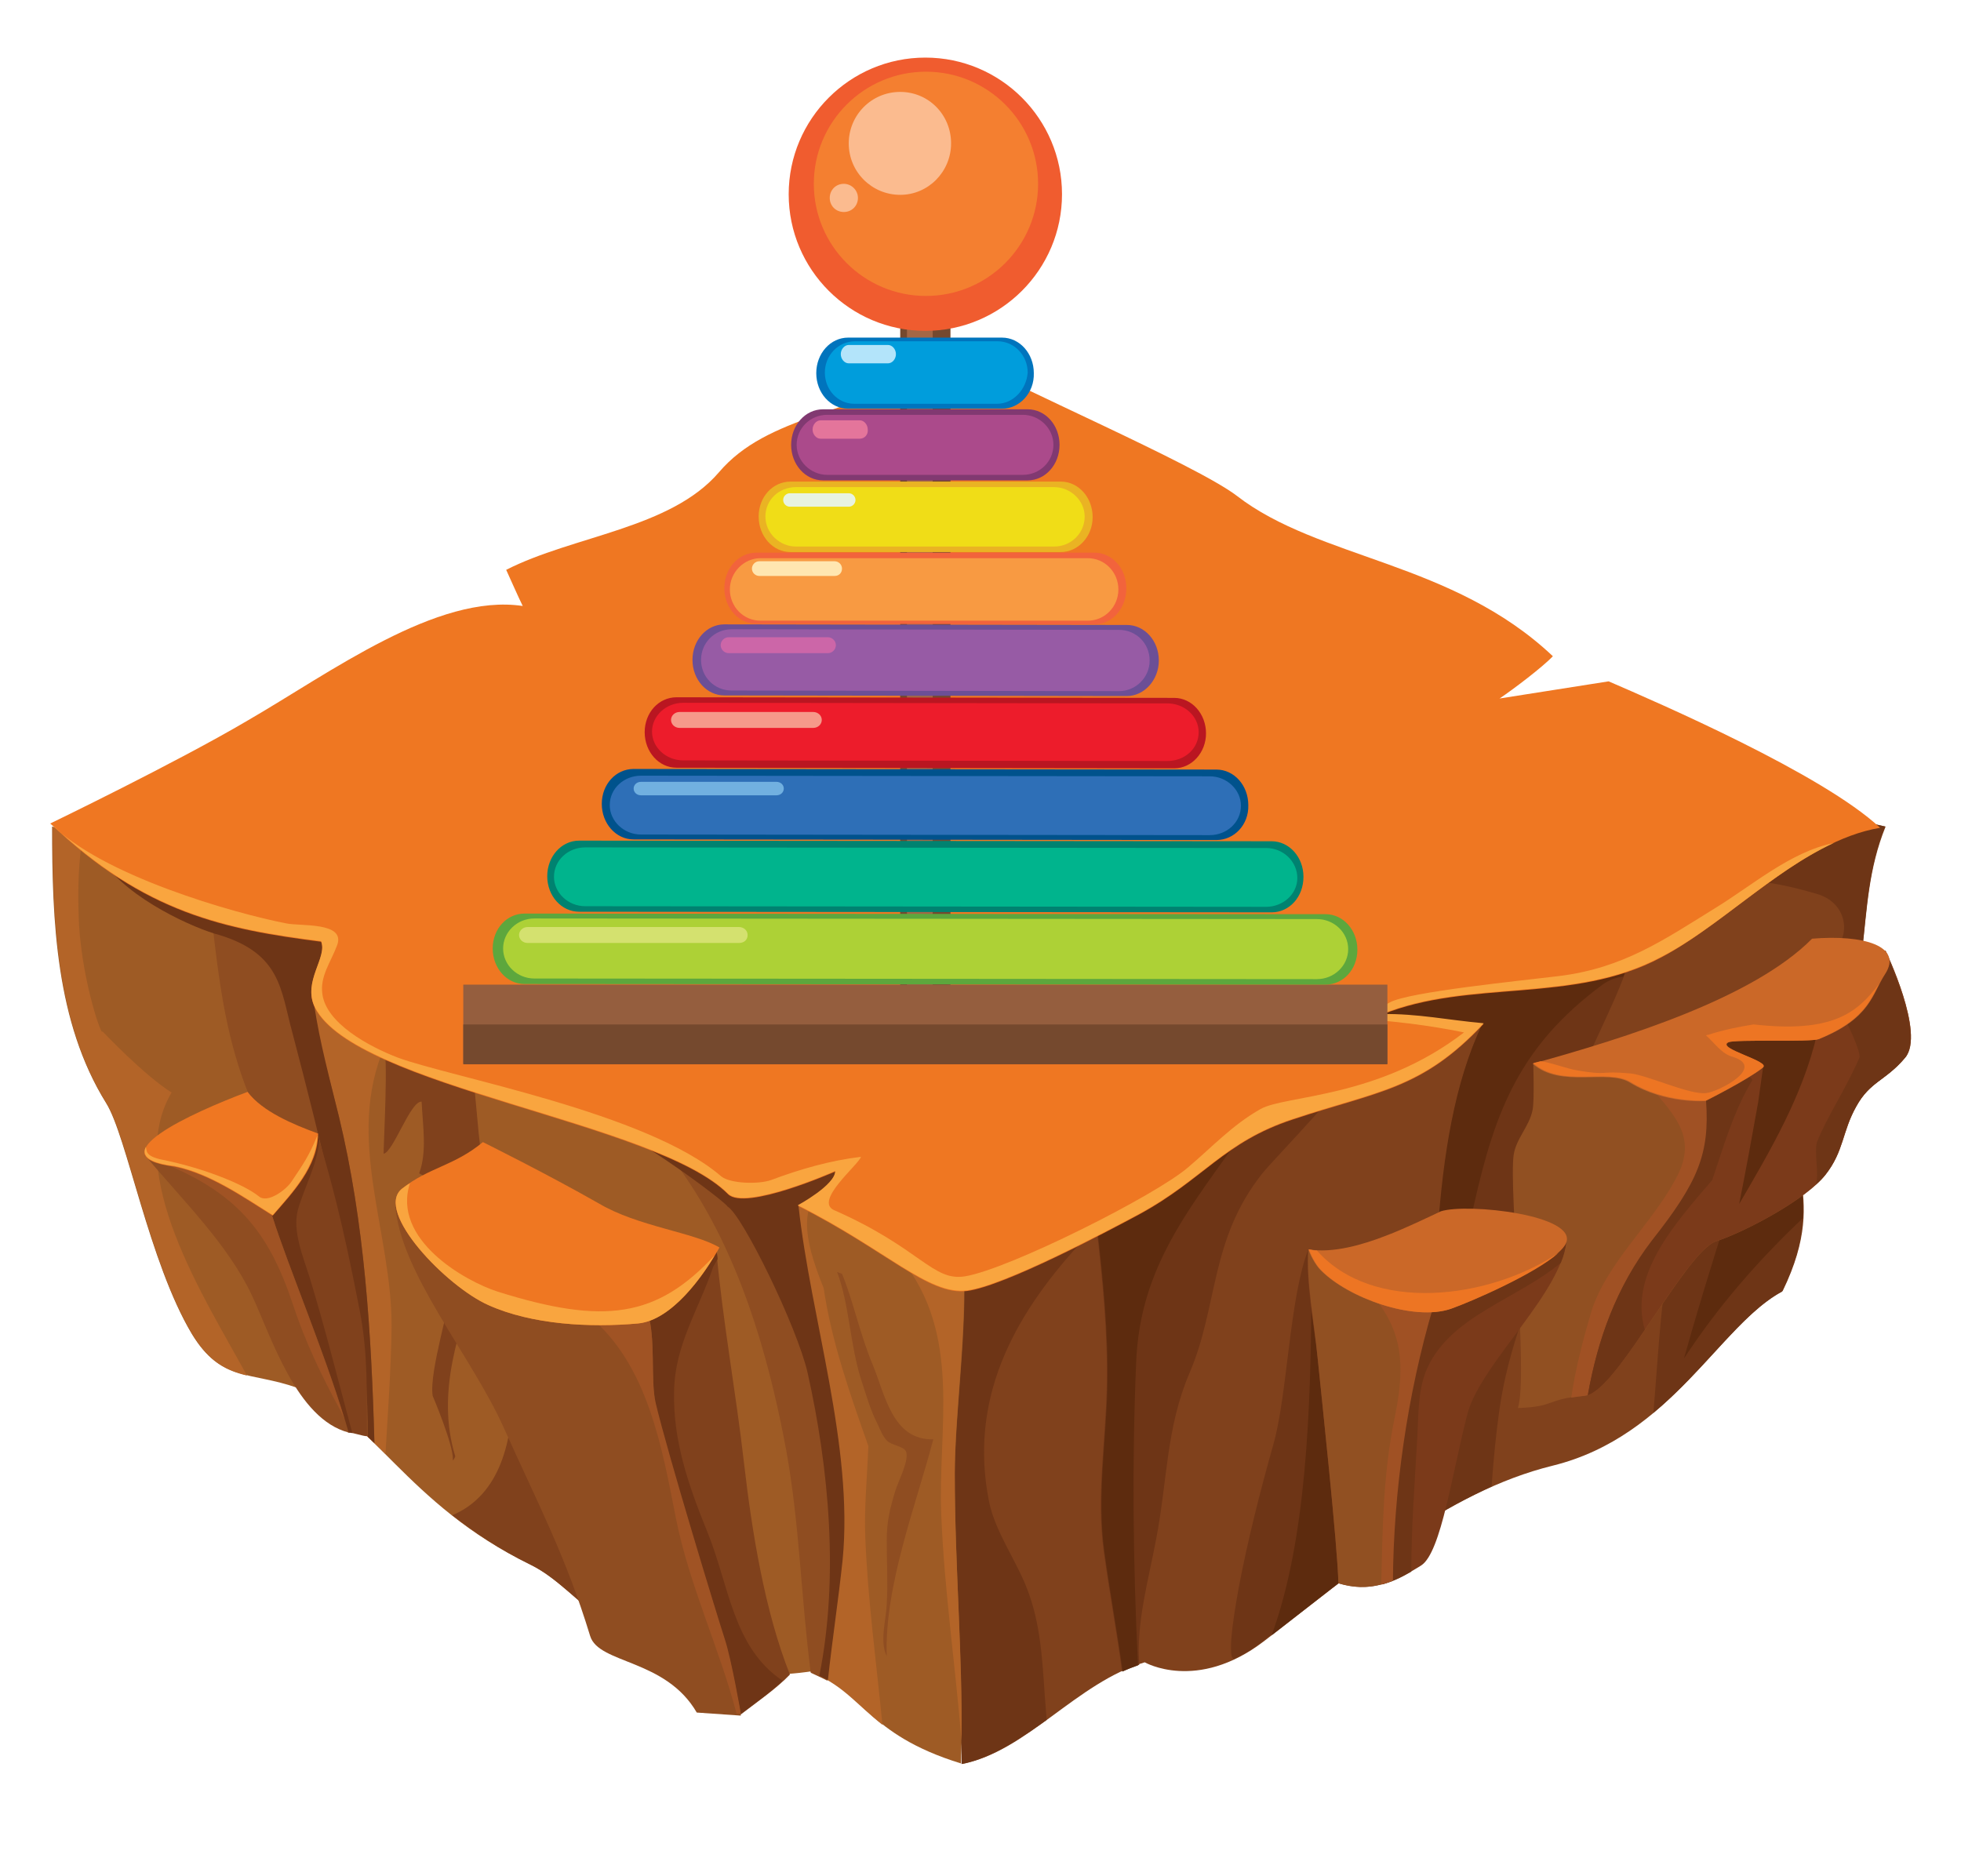 <?xml version="1.0" encoding="utf-8"?>
<!-- Generator: Adobe Illustrator 24.2.0, SVG Export Plug-In . SVG Version: 6.00 Build 0)  -->
<svg version="1.1" id="Layer_1" xmlns="http://www.w3.org/2000/svg" xmlns:xlink="http://www.w3.org/1999/xlink" x="0px" y="0px"
	 viewBox="0 0 320 306.2" style="enable-background:new 0 0 320 306.2;" xml:space="preserve">
<style type="text/css">
	.st0{fill:#80411C;}
	.st1{fill:#6E3516;}
	.st2{fill:#5D2B0E;}
	.st3{fill:#9E5B25;}
	.st4{fill:#B36428;}
	.st5{fill:#8F4D21;}
	.st6{fill:#915022;}
	.st7{fill:#A05124;}
	.st8{fill:#7B3A1A;}
	.st9{fill:#6F3516;}
	.st10{fill:#A05324;}
	.st11{fill:#EF7722;}
	.st12{fill:#F9A53F;}
	.st13{fill:#CB6828;}
	.st14{fill:#ED7523;}
	.st15{fill:#75492E;}
	.st16{fill:#A36745;}
	.st17{fill:#955E3E;}
	.st18{fill:#5DA73D;}
	.st19{fill:#ADD136;}
	.st20{fill:#D4E16F;}
	.st21{fill:#008270;}
	.st22{fill:#00B48D;}
	.st23{fill:#00528C;}
	.st24{fill:#2E6FB7;}
	.st25{fill:#71B0E0;}
	.st26{fill:#BA1621;}
	.st27{fill:#ED1C2B;}
	.st28{fill:#F6998A;}
	.st29{fill:#6C4F96;}
	.st30{fill:#975BA5;}
	.st31{fill:#CC66A8;}
	.st32{fill:#F2633C;}
	.st33{fill:#F89A42;}
	.st34{fill:#FFE6B0;}
	.st35{fill:#EAB323;}
	.st36{fill:#F0DD17;}
	.st37{fill:#E8F3E0;}
	.st38{fill:#0074BD;}
	.st39{fill:#009DDC;}
	.st40{fill:#B3E4FA;}
	.st41{fill:#F05C2F;}
	.st42{fill:#F47F30;}
	.st43{fill:#FBBB8F;}
	.st44{fill:#813971;}
	.st45{fill:#AB4A8B;}
	.st46{fill:#E4759B;}
</style>
<g>
	<path class="st0" d="M307.7,134.9l-4.5-1c-9.9-2.5-21.3-2.5-31.7-3c-23.1-1.1-45.3,2.3-66,11.2c-21.7,9.3-46.2,26.3-54.1,47.6
		c-5.5,14.9-9.7,32.2-7,48c2.8,16.7,12.8,33.3,12.6,50.2c10.6-2.1,18.7-13.3,29.8-16.6c0,0,8.5,4.9,19.4-3.4
		c14.8-11.3,29.7-24.4,47.2-28.7c19.4-4.8,27.2-23,37.5-28.5c8.4-17.3-2.3-20.9,5.8-33.8C306.8,160.8,302.1,148.7,307.7,134.9z"/>
	<path class="st1" d="M213.5,203.9c-3.1,7.9-3.4,23.7-5.7,31.8c-2.2,7.8-4.2,15.7-5.7,23.6c-0.5,2.9-1,5.7-1.2,8.6
		c-0.1,1.8,0.1,2.4,0.1,2.5c0.1,0.1,0.2,0.3,0.3,0.4c1.5-0.7,3.1-1.6,4.7-2.9c5.1-3.9,10.3-8.1,15.6-12c0.4-6.4,1.6-12.8,2.8-19.2
		c1.3-7.5,3.1-16.4-0.3-23.6C222.6,209.9,213.5,203.9,213.5,203.9z"/>
	<path class="st2" d="M218.4,258.4c0.8-5.4,1.9-10.8,2.8-16.2c1.4-8.6-5.2-23.8-7.2-31.2c-0.1,18.8-0.8,40.4-6.5,55.9
		C211.1,264.1,214.8,261.2,218.4,258.4z"/>
	<path class="st1" d="M273.5,199.9c-2.5,10.1-2.8,20.4-3.7,30.7c8.6-7.2,14.3-16.2,21-19.8c8.4-17.3-2.3-20.9,5.8-33.8
		c10.2-16.2,5.5-28.3,11-42.1l-4.5-1c-0.3-0.1-0.6-0.1-0.9-0.2c-6.1,3.1-12.1,6.4-17.9,10c4.2,0.1,8.1,1,12.2,2.2
		c4.5,1.3,5.5,5.9,3.3,8.7C295.3,171.7,277.8,182.7,273.5,199.9z"/>
	<path class="st2" d="M301.6,166.3c-5.2,8-11,15.5-17,23.1c-3.3,10.8-6.8,21.5-9.8,32.3c5.5-8.4,12-15.9,19.4-22.9
		c0.4-8.1-3.4-12.6,2.4-21.8C299,173.3,300.6,169.7,301.6,166.3z"/>
	<path class="st1" d="M155.6,205.4c-0.4,0.1-0.8,0.1-1.2,0c-0.9,19.8-1.2,39.7-1.9,59.5c2.5,7.6,4.5,15.3,4.4,23c5-1,9.4-4,13.9-7.2
		c-0.1-1.3-0.2-2.5-0.3-3.8c-0.4-5.9-0.7-12-2.9-17.6c-1.8-4.7-5.2-9.3-6.2-14.2c-3.3-16.5,3.7-30,14.8-42.1
		C169.5,204.1,162.6,204.6,155.6,205.4z"/>
	<path class="st1" d="M231.3,249.2c3.9-2.5,8-4.7,12.1-6.6c0.3-4.2,0.7-8.5,1.3-12.7c1.5-10.2,5.1-18.5,8.9-28.2
		c3.4-8.6,1.1-17.8,4.4-26.3c2.6-6.7,6.1-12.7,8.1-19.3c-4.5,2.3-10.1,3.7-14.7,3.7c-5.6-0.1-11.4-0.8-16.9,0.9c0.3-0.1-16,3.4-12,5
		c1.1,0.1,5.5,1.2,6.4,1.5c0.5,0.2,13.1-0.3,13.1-0.3c-9.2,19.3-7.2,47.7-9,68.2C232.6,240,232,244.6,231.3,249.2z"/>
	<path class="st2" d="M231.3,249.2c1-0.6,2-1.3,3-1.8c0.5-8.2,1.8-16.4,2.8-24.6c1.1-8.8,1.5-17.7,3.5-26.5
		c3.4-15,7.4-25.6,20.9-35.6c1.1-0.8,2.3-1.2,3.4-1.3c0.4-1,0.7-2.1,1.1-3.1c-4.5,2.3-10.1,3.7-14.7,3.7c-5.6-0.1-11.4-0.8-16.9,0.9
		c0.3-0.1-16,3.4-12,5c1.1,0.1,5.5,1.2,6.4,1.5c0.5,0.2,13.1-0.3,13.1-0.3c-9.2,19.3-7.2,47.7-9,68.2
		C232.6,240,232,244.6,231.3,249.2z"/>
	<path class="st1" d="M194.1,224.1c4.7-10.9,3.3-21.8,11.9-32.6c2-2.5,15.3-16,15.8-18.9c-9.6,3.1-37.5,19.5-42.9,27.4
		c1,8.8,1.9,17.6,1.7,26.5c-0.2,8.9-1.7,17.7-0.5,26.6c0.9,6.6,2.1,13.1,3,19.7c0.9-0.4,1.9-0.8,2.8-1.1c-0.5-7,1.5-13.7,2.8-20.7
		C190.5,241.6,190.3,233,194.1,224.1z"/>
	<path class="st2" d="M203.4,184.1c0.1-0.4,0.1-0.9,0.2-1.3c-9.6,3.1-19.3,9.3-24.6,17.2c1,8.8,1.9,17.6,1.7,26.5
		c-0.2,8.9-1.7,17.7-0.5,26.6c0.9,6.6,2.1,13.1,3,19.7c0.8-0.4,1.7-0.7,2.5-1c-0.8-16.5-1-32.9-0.3-49.4
		C186,206.5,194.4,196.9,203.4,184.1z"/>
	<path class="st3" d="M154.4,190.9c-8-19.3-40.8-36.5-60.9-44.8c-20.1-8.3-47.4-8.3-69.2-9.2c-5.9-0.2-10.6-0.5-15.8-2
		c0,15.4,0.6,31.9,8.8,45.1c3.4,5.4,7,26,14,37.7c4.8,7.9,9.6,6.1,17.2,8.8c11.9,4.2,17.8,19.1,38,28.8c7.2,3.5,11.7,12.4,26.7,16.7
		c8.6,2.5,19,0.8,19,0.8c8.7,3.1,9,10.2,24.6,15c0.5-15.3-1-31.1-1-47.4C155.9,225.8,160.1,204.6,154.4,190.9z"/>
	<path class="st0" d="M73.8,247.3c3.6,2.8,7.7,5.6,12.8,8.1c4.3,2.1,7.7,6.1,13,10c-3.8-8.3-7.4-16.6-9.8-25.3
		c-3.1-11.3-4.3-23.2-7.8-34.4c0,0.1,0,0.2-0.1,0.3c1.8,5.7,2.6,12.7,1.8,19.6C83.8,235.2,81.6,244,73.8,247.3z"/>
	<path class="st4" d="M155.5,207.6c-2.6-1.8-6.8-4.6-10.3-5.4c0,0.2,0.1,0.5,0.1,0.9c0.1,0.4,0.3,0.8,0.4,1.1
		c0.5,0.3,0.9,0.7,1.3,1.2c10.1,12.5,6,27.6,6.6,41.9c0.5,12.3,2.3,24.5,3.3,36.8c0.2-14.1-1.1-28.6-1.1-43.6c0-9.3,1.7-21.1,1.5-32
		C156.7,208.3,156.1,208,155.5,207.6z"/>
	<path class="st4" d="M144,281.5c-1-10.2-2.4-20.4-2.8-30.6c-0.2-4.7,0.3-9.8,0.5-14.9c-3-8.5-6-17-7.3-25.8
		c-2.5-6.2-4.7-13.2,0.3-16.7c1.3-0.9,2.7-1.6,4.1-2c-0.9-0.5-1.9-0.9-2.9-1.2c-3.7,1.9-7.8,3.1-12.1,3.8
		c7.3,17.8,10.5,36.5,10.2,55.3c0.1,0.2,0.2,0.4,0.2,0.5c1.1,3.2,0.3,7-0.5,10.3c0.1,0.3,0.1,0.6,0.1,0.9c0,4.2-0.2,8.2-0.8,12.1
		C137.7,275.2,139.9,278.3,144,281.5z"/>
	<path class="st4" d="M10.6,135.5c-0.7-0.2-1.3-0.3-2-0.5c0,15.4,0.6,31.9,8.8,45.1c3.4,5.4,7,26,14,37.7c2.8,4.6,5.6,5.9,8.9,6.7
		c-7.1-13-20.1-33-12.3-46.2c-4.5-2.8-11.3-10-11.3-10c0,1.2-3.2-7.7-3.8-17.3c-0.2-4.4-0.2-8.8,0.4-13.2
		C12.4,137.1,11.4,136.3,10.6,135.5z"/>
	<path class="st4" d="M62.9,237.3c0.4-6.9,0.9-13.7,1-20.6c0.1-15.7-7.7-30.8-1.1-46c-1.5-1.2-2.7-2.5-3.8-3.9
		c-3.9-2-7.3-4.5-11.3-6.1c-0.1,2.2-0.3,4.3-0.6,6.5c0,0.2,0.1,0.5,0.1,0.7c3.6,8.7,5.3,17.7,7,27c0.2,0.4,0.4,0.9,0.5,1.4
		c0.5,2.2,0.9,4.4,1.4,6.6c0.5,0.8,0.9,1.7,1,2.7c0.6,9.1,1.7,18.1,1,27.1C59.6,234.1,61.2,235.6,62.9,237.3z"/>
	<path class="st5" d="M54.9,149.9c-5.6-0.8-19.4-2.4-20.6-2.3c1,8.8,1.9,17.8,4.6,26.3c2.8,9.1,8.1,17.1,11.5,26
		c4,10.7,6.1,21.7,7.8,32.8c1,0.9,1.9,1.8,2.9,2.8c-0.5-17.9-1.6-35.9-5.8-53.3c-2.5-10-3.6-13.3-4.5-19.7
		C51.6,161.2,55.8,150.1,54.9,149.9z"/>
	<path class="st1" d="M54.9,149.9c-5.6-0.8-36.9-9.5-38.1-9.4c4.2,6.3,15.1,11.1,19,12.1c10.1,3.1,10,9,11.9,15.9
		c2.4,9.1,4.7,18.3,6.8,27.5c2.8,12,5.7,25.5,5.5,38.5c0.4,0.3,0.7,0.7,1.1,1c-0.5-17.9-1.6-35.9-5.8-53.3c-2.5-10-3.4-13.6-4.3-20
		C51.8,160.9,55.8,150.1,54.9,149.9z"/>
	<path class="st5" d="M148.6,186.2c-10.3,0.2-42.2-4-39.8,1.7c7.2,9.2,14.7,22.9,19.5,48.8c2.2,12.2,2.4,24,4,36.3
		c0.6,0.3,2.2,1,2.7,1.3c0.7-6.5,1.7-13,2.4-19.6c1.8-18.6-5.2-39.4-7.2-57.8C130.2,196.8,145.3,190,148.6,186.2z"/>
	<path class="st1" d="M148.6,186.2c-10.3,0.2-59.2-16.6-68.9-13.6c0,0,11.8,7.4,11.8,7.4c10.5,3.5,27.3,16.5,27.2,16.9
		c2.4,1.3,11.4,19.7,13.1,27.2c3.5,15.7,5.1,33.4,1.9,49.4c0.5,0.2,1,0.5,1.4,0.7c0.7-6.5,1.7-13,2.4-19.6
		c1.8-18.6-5.2-39.4-7.2-57.8C130.2,196.8,145.3,190,148.6,186.2z"/>
	<path class="st6" d="M258.6,227.8c5.1-0.4,16.4-23.5,21.4-25.2c4.9-1.6,14.8-6.9,17.9-10.9c3-3.8,2.7-7,5-11.1c2.3-4.2,4.8-4.2,8-8
		c3.3-3.9-3.2-17.4-3.2-17.4l-24.9,7.9c-2.6,1-5.4,1.8-8.1,2.8c-1.5,0.5-2.9,1-4.4,1.5c-5.8,2.2-11.7,4.2-17.7,5.8
		c-0.2,0.1-0.4,0.1-0.6,0.1c-0.5,0.2-0.9,0.2-1.3,0.1l-0.5,0.2c0,0,0.2,5.9-0.1,7.5c-0.5,2.7-2.7,4.7-3.1,7.4
		c-0.8,5.9,2.4,35.8,0.7,41.3C253.9,229.6,252.3,228.3,258.6,227.8z"/>
	<path class="st7" d="M259.7,214c-1.4,4.7-2.6,9.3-3.3,14.1c0.6-0.1,1.4-0.2,2.2-0.3c0.6-0.1,1.2-0.4,1.9-0.9
		c2.4-8.8,7.1-16.7,11.9-25c3.6-6.1,6.4-12.3,8.9-18.8c1.1-2.9,3.1-4.6-2.7-5c-3-0.2-6-0.4-9.1-0.5c4,4.7,7.6,8.3,3.9,14.9
		C269.5,199.8,262.2,206.1,259.7,214z"/>
	<path class="st8" d="M259.1,227.7c5.3-1.8,16.1-23.5,20.9-25.1c4.9-1.6,14.8-6.9,17.9-10.9c3-3.8,2.7-7,5-11.1c2.3-4.2,4.8-4.2,8-8
		c3.3-3.9-3.2-17.4-3.2-17.4c0-0.7-16.3,5.1-28.9,14.2c-2.7,2.6-0.3,9.5-0.3,10.3c0.6,8.6-1.3,13.2-8.8,22.7
		C263.7,210.1,260.7,218.7,259.1,227.7z"/>
	<path class="st1" d="M259.1,227.7c2.4-0.8,5.8-5.5,9.3-10.7c-2.6-8.9,4.8-17.2,11-24.4c1.9-5.6,3.5-11.3,6.6-16.4
		c-0.1,0-0.2-0.1-0.2-0.2c-0.6-0.4-1.2-0.8-1.9-1.2c-1.9-0.5-4.2,0.3-6.3,0.7c0.3,2.1,0.8,3.8,0.8,4.2c0.6,8.6-1.3,13.2-8.8,22.7
		C263.7,210.1,260.7,218.7,259.1,227.7z"/>
	<path class="st8" d="M213.5,203.9c-0.5,5,0.9,12.1,1.5,17.6c0.6,5.9,3.3,31.1,3.4,36.9c5,1.5,8.7,0.1,13.5-2.9
		c3.3-2.1,5.1-15.4,7.6-24.9c2.3-8.3,15.8-20,16.1-28.5l-0.5,0.4c-6.3-4.7-13.5,0.5-19,2.3C228.7,207.3,220.6,205.1,213.5,203.9z"/>
	<path class="st1" d="M232.2,212.3c-5.1,15.1-6.2,30.6-6.7,46.3c1.6-0.4,3.1-1.1,4.8-2.1c0-6.9,0.5-13.7,0.9-20.6
		c0.3-3.9,0-8.9,1.7-12.6c3.9-8.6,14.6-11.2,21.8-17.2c0.5-1.2,0.8-2.4,0.9-3.5c-6.4,4.9-14.9,8.4-23.3,9.2
		C232.3,211.9,232.3,212.1,232.2,212.3z"/>
	<path class="st6" d="M215,221.5c0.6,5.9,3.3,31.1,3.4,36.9c3.3,1,6,0.7,8.8-0.4c0.1-17.9,3.3-38,9.9-54.9c-7.1,1.8-17,1.9-23.6,0.8
		C213.1,208.9,214.5,216.1,215,221.5z"/>
	<path class="st7" d="M225.4,258.6c0.6-0.2,1.3-0.4,1.9-0.6c0.1-14.4,2.3-30.3,6.6-44.8c-3.2,0.3-6.6,0-9.3-1
		c4.8,6.1,4.4,12.1,3,19.1C225.7,240.4,225.6,249.5,225.4,258.6z"/>
	<path class="st0" d="M40,193.6c0.7,6.2,5.1,14.6,8,20.5c2.8,5.6,5.7,11.3,8.9,19.7c0.7,0,2.3,0.6,3,0.6c-0.1-7.3,0.2-13.2-1.2-20.5
		c-3-15.5-4.7-21.2-6.9-28.9C48.1,187.1,44.1,192.2,40,193.6z"/>
	<path class="st9" d="M52.1,186c-0.1-0.3-0.2-0.7-0.3-1.1c-3.7,2.1-7.7,7.2-11.9,8.7c0.7,6.2,5.1,14.6,8,20.5
		c2.8,5.6,5.7,11.3,8.9,19.7c0.2,0,0.4,0,0.7,0.1c-2.3-8.5-4.4-17-7-25.5c-1-3.2-2.8-7.4-1.9-10.9C49.7,193.6,51.8,190.1,52.1,186z"
		/>
	<path class="st5" d="M23.7,188.6c6.2,7.4,13.5,14.5,17.4,22.8c3.2,6.8,7.3,20.2,15.8,22.4c-3.3-11.6-9.8-26.9-12.5-35.4
		C43,193.8,33.5,179.9,23.7,188.6z"/>
	<path class="st5" d="M23.7,188.6C23.7,188.6,23.7,188.6,23.7,188.6l-0.2,0.1C23.6,188.7,23.7,188.7,23.7,188.6z"/>
	<path class="st10" d="M23.7,188.6c0.1,0.2,0.3,0.3,0.4,0.5c0.4,0,0.8,0,1.2,0.2c13.3,5.1,18.5,11.6,22.5,23.6
		c2,6.1,4.7,11.7,7.8,17.4c0.2,0.4,0.4,0.8,0.6,1.3c-3.4-11.3-9.3-25.2-11.8-33.2C43,193.8,33.5,179.9,23.7,188.6z"/>
	<path class="st5" d="M144.7,270.3c-0.4-11.5,4.8-24.7,7.6-35.4c-6.7,0.2-7.9-7.4-9.9-12.2c-2-4.7-3.3-10.8-5-14.8l-0.8-0.3
		c2,5.3,2.1,11.8,3.9,17.5c0.8,2.4,1.5,5,2.7,7.3c0.4,0.9,0.8,1.9,1.5,2.7c0.8,0.8,2.6,0.9,3.1,1.7c0.7,1.3-1.2,4.9-1.7,6.5
		c-0.9,3-1.4,5-1.4,8.1c0,3.5,0.2,7,0,10.4C144.6,264.4,143.5,267.9,144.7,270.3z"/>
	<path class="st0" d="M78.5,187.9c-0.5-2.2-1.1-13.1-1.8-15.3c-2-1.1-5.7-0.9-8-1.6c-1.4-0.4-6.5-1-5.7-0.3l-0.4-0.3
		c0.8,2.1,0,15.7,0,17.9c1.6-0.3,4.4-8.7,6.2-8.5c0.2,4.1,0.9,8.2-0.4,11.7c4.9,2.5,3.1,6.3,2.6,10.4c-0.5,4.8,3.2,2,2.9,6.8
		c-0.3,4-3.9,15.1-3.3,19.1c0,0,3.4,8,3.3,10.4c0,0.3,0.1,0.1,0.4-0.5c-3.2-10.4,0.6-20.7,4.1-30.8c-0.1-2-0.1-4.1,0-6.2
		c0.1-1.5,0.1-2.9,0.2-4.4C77.5,191.1,78.7,193.1,78.5,187.9z"/>
	<path class="st11" d="M306.8,135.1c-9.4-8.8-36.2-20.4-44.3-23.9l-17.8,2.8c2.1-1.4,7-5.1,8.7-6.9c-16.4-15.5-38.2-15.8-51.6-26.2
		c-6.7-5.1-36.8-18-44.8-22.7c-18.3,9.6-31.7,9.5-39.7,18.9c-7.9,9.2-23.7,10.3-34.7,15.9c0.6,1.3,2,4.5,2.7,5.9
		c-14-2.1-31.4,10.9-44.9,18.7c-11.7,6.9-32.2,16.8-32.2,16.8c15.4,14.7,28.6,17.3,44.2,19.3c1.1,2.6-3.1,6.6-1,10.8
		c6.6,13,55.7,18.6,67.4,30.4c2.8,2.8,17.5-3.7,17.5-3.7c0,2.3-6.1,5.6-6.1,5.6c14.5,7.3,21.3,14.7,27.6,13.9
		c6.1-0.8,22.7-9.6,28.1-12.5c10.5-5.7,13.8-11.8,25.1-15.5c13.8-4.6,21-4.8,31.1-15.6c-5.7-0.5-10.8-1.6-16.6-1.5
		c14.3-5.8,31.2-1.7,45.5-9.3C282.3,150.4,293.8,137.3,306.8,135.1z"/>
	<path class="st12" d="M299.2,137.6c-7,1.4-13.4,7-19.3,10.6c-8.4,5.2-15,9.8-25.5,11.1c-6.6,0.8-24.6,2.6-27.6,4.3
		c-2.8,1.5-5.2,2.7-2.2,2.9c7.9,0.6,14.3,2,14.3,2c-14,10.8-29.1,10.2-33.2,12.5c-4.6,2.6-7.9,6.2-11.8,9.5
		c-5.3,4.6-29.2,16.6-36.4,17.8c-5.3,0.9-7.3-4.6-21.4-10.8c-3.3-1.5,4-7.4,4.4-8.7c-5,0.6-9.9,2-14.7,3.8c-2,0.7-6.6,0.6-8.1-0.6
		c-12-10.4-44.2-16.2-52.8-19.4c-4.7-1.8-11.7-5.6-12.3-10.4c-0.4-2.9,1.4-5.2,2.4-7.9c1.5-3.9-6.1-3.1-8.3-3.6
		c-8.3-1.6-30.3-7.8-38.5-16.4c0,0,0,0,0,0c15.4,14.7,28.6,17.3,44.2,19.3c1.1,2.6-3.1,6.6-1,10.8c6.6,13,55.7,18.6,67.4,30.4
		c2.8,2.8,17.5-3.7,17.5-3.7c0,2.3-6.1,5.6-6.1,5.6c14.5,7.3,21.3,14.7,27.6,13.9c6.1-0.8,22.7-9.6,28.1-12.5
		c10.5-5.7,13.8-11.8,25.1-15.5c13.8-4.6,21-4.8,31.1-15.6c-5.7-0.5-10.8-1.6-16.6-1.5c14.3-5.8,31.2-1.7,45.5-9.3
		C280.1,151.6,289.2,142.2,299.2,137.6z"/>
	<path class="st1" d="M296.5,186.4c-0.5,1.7,0.4,5.2-0.2,6.9c0.6-0.5,1.1-1,1.5-1.5c3-3.8,2.7-7,5-11.1c2.3-4.2,4.8-4.2,8-8
		c3.3-3.9-3.2-17.4-3.2-17.4c0-0.1-0.5,0-1.4,0.2c-1.6,3.2-3.7,6.2-6.4,8.4c1.9,3.5,4,8,3.6,8.8
		C300.7,178.7,298.2,182.1,296.5,186.4z"/>
	<path class="st2" d="M283.8,196.5c5.2-8.9,10.4-17.8,12.7-27.7c-5.1,1.1-12.7-0.8-17.9,0c-1.7,1.8,8.3,3.5,9.1,5.4
		c0,0-0.6,4.3-0.8,5.7C285.9,185.5,284.9,191,283.8,196.5z"/>
	<path class="st13" d="M282.1,170.1c1.2-0.5,13.4,0,14.7-0.5c8.5-3.4,8.7-7.4,10.8-10.6c3-4.6-3.5-6.5-11.9-5.8
		c-9.6,9.7-30.4,16.2-45.6,20.4c4.6,4.1,12.2,0.8,15.9,3.1c5.7,3.5,12.3,3,12.3,3s6.8-3.4,9.3-5.4
		C289.1,173.2,279.9,171.1,282.1,170.1z"/>
	<path class="st14" d="M278.4,178.4c-2.7,0.3-9.5-2.9-12.3-3.2c-5.3-0.5-3.4,0.4-8.7-0.5c-1.8-0.3-4.3-1.3-6-1.5
		c-0.4,0.1-0.8,0.2-1.2,0.3c4.6,4.1,12.2,0.8,15.9,3.1c5.7,3.5,12.3,3,12.3,3s6.8-3.4,9.3-5.4c1.3-1-7.8-3.1-5.7-4.1
		c1.2-0.5,13.4,0,14.7-0.5c7.1-2.9,8.4-6.1,9.9-9c-3.6,4.8-7.7,8-20.4,6.6c0,0,0,0-0.1,0c-2.5,0.4-4.9,0.9-7.4,1.7
		c-0.1,0-0.2,0-0.3,0.1c1.4,1.2,2.5,3,4.4,3.5C288.2,174.2,280.4,178.2,278.4,178.4z"/>
	<path class="st13" d="M235.1,197.7c0,0-6,2.9-9,4c-3.6,1.4-8.6,2.9-12.6,2.2c0.3,0.9,1.1,2.5,2,3.4c4.4,4.5,15.1,8.4,21.2,6.3
		c3.9-1.4,17.1-7.2,18.8-10.6C257.8,198.3,239.4,196.3,235.1,197.7z"/>
	<path class="st14" d="M214.9,204.1c-0.4,0-0.9-0.1-1.3-0.2c0.3,0.9,1.1,2.5,2,3.4c4.4,4.5,15.1,8.4,21.2,6.3
		c3.4-1.2,13.7-5.7,17.5-9.1C242.9,212.1,224,214.4,214.9,204.1z"/>
	<path class="st11" d="M28.5,190.4c5.8,1.2,11.2,5,16,8c3.2-3.7,7.4-8,7.4-13.4c-4.1-1.5-9.1-3.6-11.5-6.8
		C31.3,181.6,15.5,188.8,28.5,190.4z"/>
	<path class="st12" d="M42.3,195.3c-2.7-2.2-9.7-4.8-15.7-6c-3.1-0.6-2.6-1.6-2.8-2.1c-0.7,1.4,0.4,2.6,4.7,3.1c5.8,1.2,11.2,5,16,8
		c3.1-3.6,7.1-7.8,7.3-13c-1.4,3.4-2.2,4.5-4.2,7.5C46.7,194.2,43.7,196.4,42.3,195.3z"/>
	<path class="st0" d="M107.7,205.7c-2.3,2.2-3.7,4-5.1,6.7c-3.4,6.7-5.1,11.5-3.2,19.2c2.3,9.2,6,17.9,9.4,26.8
		c2.4,6.1,5.8,17.5,12.1,21.4c2.6-2,5.8-4.2,8-6.5c-4.1-10.3-6.2-23.3-7.5-34.6c-1.3-11.4-3.5-23.3-4.5-34.6
		C114.1,203.1,109.5,204.1,107.7,205.7z"/>
	<path class="st9" d="M117.1,205.5c0-0.5-0.1-0.9-0.2-1.4c-2.8-1-7.5,0-9.3,1.6c-2.3,2.2-3.7,4-5.1,6.7c-3.4,6.7-5.1,11.5-3.2,19.2
		c2.3,9.2,6,17.9,9.4,26.8c2.4,6.1,5.8,17.5,12.1,21.4c2.2-1.7,4.8-3.5,6.9-5.5c-8.2-5.5-8.7-15.7-12.4-24.6
		c-3-7.4-5.5-14.7-5.3-22.6c0.1-7.6,4-13.3,6.4-20.4C116.7,206.2,116.9,205.8,117.1,205.5z"/>
	<path class="st5" d="M102.5,209.8c-3.7-2-9.4-2.8-13.5-5.1c-3.6-2-20.2-8.5-24.5-8.1c0.7,11,12.4,24.6,17.7,36.4
		c5.7,12.7,10.1,20.9,14.1,34c1.4,4.6,12.3,3.7,17.4,12.5l7.2,0.5c0,0-1.5-8.7-2.6-12.1c-1.4-4.3-9.3-30.2-11.3-38.6
		C105.7,223.6,108.2,212.8,102.5,209.8z"/>
	<path class="st10" d="M105.6,213.9c-3,0.8-6.3,0.9-9.6,0.8c9.8,7.9,12.1,22,14.3,33.1c2.2,11,7.1,21.2,9.9,31.9l0.7,0
		c0,0-1.5-8.7-2.6-12.1c-1.4-4.3-9.3-30.2-11.3-38.6C106.1,225.1,107.1,218.4,105.6,213.9z"/>
	<path class="st11" d="M78.8,186.4c-4.7,3.9-8.8,4.1-13.2,7.6c-4.6,3.7,7.3,16,14.1,19c7.1,3.2,16.6,3.7,24.4,3
		c7.1-0.7,13.3-12.4,13.3-12.4c-4.2-2.5-13.3-3.4-19.7-7.2C89.1,191.5,78.8,186.4,78.8,186.4z"/>
	<path class="st12" d="M65.6,194c-4.6,3.7,7.3,16,14.1,19c7.1,3.2,16.6,3.7,24.4,3c5.6-0.5,10.7-8,12.5-11.1
		c-9.4,10.1-17.9,11.4-35.4,5.9c-5.3-1.7-17.3-8.5-14.3-17.7C66.4,193.4,66,193.7,65.6,194z"/>
</g>
<g>
	<g>
		<path class="st15" d="M151,172.7c-2.3,0-4.1-1-4.1-2.2V21.4c0-1.2,1.8-2.2,4.1-2.2c2.3,0,4.1,1,4.1,2.2v149.1
			C155.1,171.7,153.3,172.7,151,172.7z"/>
		<path class="st16" d="M150.1,169.5c-1.1,0-2.1-1-2.1-2.1V23.1c0-1.2,0.9-2.1,2.1-2.1c1.1,0,2.1,1,2.1,2.1v144.3
			C152.1,168.5,151.2,169.5,150.1,169.5z"/>
	</g>
	<g>
		<rect x="75.6" y="160.7" class="st17" width="150.8" height="12.9"/>
		<rect x="75.6" y="167.2" class="st15" width="150.8" height="6.5"/>
	</g>
	<path class="st18" d="M216.3,160.7C216.3,160.7,216.3,160.7,216.3,160.7l-130.7-0.1c-2.9,0-5.2-2.6-5.2-5.8c0-3.2,2.3-5.7,5.2-5.7
		h0l130.7,0.1c2.9,0,5.2,2.6,5.2,5.8C221.5,158.2,219.2,160.7,216.3,160.7z"/>
	<path class="st19" d="M214.9,159.8C214.9,159.8,214.9,159.8,214.9,159.8l-127.7-0.1c-2.8,0-5.1-2.2-5.1-4.9c0-2.7,2.3-4.9,5.1-4.9
		h0l127.7,0.1c2.8,0,5.1,2.2,5.1,4.9C220,157.6,217.7,159.8,214.9,159.8z"/>
	<path class="st20" d="M120.6,153.9L120.6,153.9l-34.5,0c-0.8,0-1.4-0.6-1.4-1.3c0-0.7,0.6-1.3,1.4-1.3c0,0,0,0,0,0l34.5,0
		c0.8,0,1.4,0.6,1.4,1.3C122,153.4,121.4,153.9,120.6,153.9z"/>
	<g>
		<path class="st21" d="M207.5,148.9C207.5,148.9,207.5,148.9,207.5,148.9l-113-0.1c-2.9,0-5.2-2.6-5.2-5.8c0-3.2,2.3-5.8,5.2-5.8h0
			l113,0.1c2.9,0,5.2,2.6,5.2,5.8C212.7,146.4,210.4,148.9,207.5,148.9z"/>
		<path class="st22" d="M206.6,148L206.6,148l-111.1-0.1c-2.8,0-5.1-2.2-5.1-4.8c0-2.7,2.3-4.8,5.1-4.8c0,0,0,0,0,0l111.1,0.1
			c2.8,0,5.1,2.2,5.1,4.9C211.7,145.9,209.4,148,206.6,148z"/>
		<path class="st22" d="M120,142L120,142l-25,0c-0.6,0-1.2-0.5-1.2-1.1c0-0.6,0.5-1.1,1.2-1.1l0,0l25,0c0.6,0,1.2,0.5,1.2,1.1
			C121.1,141.5,120.6,142,120,142z"/>
	</g>
	<g>
		<path class="st23" d="M198.5,137.1C198.5,137.1,198.5,137.1,198.5,137.1l-95.1-0.1c-2.9,0-5.2-2.6-5.2-5.8c0-3.2,2.3-5.7,5.2-5.7
			c0,0,0,0,0,0l95.1,0.1c2.9,0,5.2,2.6,5.2,5.8C203.8,134.6,201.4,137.1,198.5,137.1z"/>
		<path class="st24" d="M197.4,136.3L197.4,136.3l-92.8-0.1c-2.8,0-5.1-2.2-5.1-4.8c0-2.7,2.3-4.8,5.1-4.8c0,0,0,0,0,0l92.8,0.1
			c2.8,0,5.1,2.2,5.1,4.8C202.5,134.2,200.2,136.3,197.4,136.3z"/>
		<path class="st25" d="M126.7,129.8L126.7,129.8l-22.1,0c-0.7,0-1.2-0.5-1.2-1.1c0-0.6,0.5-1.1,1.2-1.1h0l22.1,0
			c0.7,0,1.2,0.5,1.2,1.1C127.9,129.3,127.4,129.8,126.7,129.8z"/>
	</g>
	<g>
		<path class="st26" d="M191.6,125.4L191.6,125.4l-81.2-0.1c-2.9,0-5.2-2.6-5.2-5.8c0-3.2,2.3-5.7,5.2-5.7c0,0,0,0,0,0l81.2,0.1
			c2.9,0,5.2,2.6,5.2,5.8C196.8,122.8,194.5,125.4,191.6,125.4z"/>
		<path class="st27" d="M190.5,124.2L190.5,124.2l-79-0.1c-2.8,0-5.1-2.1-5.1-4.7c0-2.6,2.3-4.7,5.1-4.7c0,0,0,0,0,0l79,0.1
			c2.8,0,5.1,2.1,5.1,4.7C195.6,122.2,193.3,124.2,190.5,124.2z"/>
		<path class="st28" d="M132.7,118.8L132.7,118.8l-21.8,0c-0.8,0-1.4-0.6-1.4-1.3c0-0.7,0.6-1.3,1.4-1.3l0,0l21.8,0
			c0.8,0,1.4,0.6,1.4,1.3C134.1,118.2,133.5,118.8,132.7,118.8z"/>
	</g>
	<g>
		<path class="st29" d="M183.9,113.6L183.9,113.6l-65.7-0.1c-2.9,0-5.2-2.6-5.2-5.8c0-3.2,2.3-5.8,5.2-5.8h0l65.7,0.1
			c2.9,0,5.2,2.6,5.2,5.8C189.1,111,186.7,113.6,183.9,113.6z"/>
		<path class="st30" d="M182.6,112.8L182.6,112.8l-63.2-0.1c-2.8,0-5-2.2-5-5c0-2.8,2.2-5,5-5c0,0,0,0,0,0l63.2,0.1c2.8,0,5,2.2,5,5
			C187.6,110.6,185.3,112.8,182.6,112.8z"/>
		<path class="st31" d="M135.1,106.6L135.1,106.6l-16.2,0c-0.7,0-1.3-0.6-1.3-1.3c0-0.7,0.6-1.3,1.3-1.3l0,0l16.2,0
			c0.7,0,1.3,0.6,1.3,1.3C136.4,106,135.8,106.6,135.1,106.6z"/>
	</g>
	<g>
		<path class="st32" d="M178.6,101.9C178.6,101.9,178.6,101.9,178.6,101.9l-55.2-0.1c-2.9,0-5.2-2.6-5.2-5.8c0-3.2,2.3-5.8,5.2-5.8
			h0l55.2,0c2.9,0,5.2,2.6,5.2,5.8C183.8,99.3,181.5,101.9,178.6,101.9z"/>
		<path class="st33" d="M177.5,101.3C177.5,101.3,177.5,101.3,177.5,101.3l-53.4,0c-2.8,0-5-2.3-5-5.1c0-2.8,2.3-5.1,5-5.1
			c0,0,0,0,0,0l53.4,0c2.8,0,5,2.3,5,5.1C182.5,99,180.3,101.3,177.5,101.3z"/>
		<path class="st34" d="M136.2,94L136.2,94l-12.3,0c-0.6,0-1.2-0.5-1.2-1.2c0-0.6,0.5-1.2,1.2-1.2l0,0l12.3,0c0.6,0,1.2,0.5,1.2,1.2
			C137.4,93.5,136.9,94,136.2,94z"/>
	</g>
	<g>
		<path class="st35" d="M173.1,90.1C173.1,90.1,173.1,90.1,173.1,90.1l-44.1,0c-2.9,0-5.2-2.6-5.2-5.8c0-3.2,2.3-5.7,5.2-5.7
			c0,0,0,0,0,0l44.1,0c2.9,0,5.2,2.6,5.2,5.8C178.3,87.6,175.9,90.1,173.1,90.1z"/>
		<path class="st36" d="M172,89.2L172,89.2l-42.1,0c-2.7,0-5-2.2-5-4.9c0-2.7,2.2-4.8,5-4.8h0l42.1,0c2.7,0,5,2.2,5,4.8
			C177,87,174.8,89.2,172,89.2z"/>
		<path class="st37" d="M138.5,82.7L138.5,82.7l-9.6,0c-0.6,0-1.1-0.5-1.1-1.1c0-0.6,0.5-1.1,1.1-1.1l0,0l9.6,0
			c0.6,0,1.1,0.5,1.1,1.1C139.6,82.2,139.1,82.7,138.5,82.7z"/>
	</g>
	<g>
		<path class="st38" d="M163.5,66.7L163.5,66.7l-25.1,0c-2.9,0-5.2-2.6-5.2-5.8c0-3.2,2.3-5.8,5.2-5.8c0,0,0,0,0,0l25.1,0
			c2.9,0,5.2,2.6,5.2,5.8C168.8,64.1,166.4,66.7,163.5,66.7z"/>
		<path class="st39" d="M162.7,65.9C162.7,65.9,162.7,65.9,162.7,65.9l-23.3,0c-2.7,0-4.8-2.3-4.8-5.1c0-2.8,2.2-5.1,4.9-5.1h0
			l23.3,0c2.7,0,4.9,2.3,4.9,5.1C167.5,63.6,165.3,65.9,162.7,65.9z"/>
		<path class="st40" d="M144.9,59.3L144.9,59.3l-6.4,0c-0.7,0-1.3-0.7-1.3-1.5c0-0.8,0.6-1.5,1.3-1.5l0,0l6.4,0
			c0.7,0,1.3,0.7,1.3,1.5C146.2,58.6,145.6,59.3,144.9,59.3z"/>
	</g>
	<g>
		<path class="st41" d="M173.3,31.7c0,12.3-10,22.3-22.3,22.3c-12.3,0-22.3-10-22.3-22.3c0-12.3,10-22.3,22.3-22.3
			C163.3,9.4,173.3,19.4,173.3,31.7z"/>
		<path class="st42" d="M169.4,30c0,10.1-8.2,18.3-18.3,18.3c-10.1,0-18.3-8.2-18.3-18.3c0-10.1,8.2-18.3,18.3-18.3
			C161.2,11.7,169.4,19.9,169.4,30z"/>
		<path class="st43" d="M155.2,23.4c0,4.6-3.7,8.4-8.3,8.4c-4.6,0-8.4-3.7-8.4-8.4c0-4.6,3.7-8.4,8.4-8.4
			C151.5,15,155.2,18.7,155.2,23.4z"/>
		<path class="st43" d="M140,32.3c0,1.3-1,2.3-2.3,2.3c-1.3,0-2.3-1-2.3-2.3c0-1.3,1-2.3,2.3-2.3C138.9,30,140,31,140,32.3z"/>
	</g>
	<g>
		<path class="st44" d="M167.7,78.4C167.7,78.4,167.7,78.4,167.7,78.4l-33.4,0c-2.9,0-5.2-2.6-5.2-5.8c0-3.2,2.3-5.8,5.2-5.8
			c0,0,0,0,0,0l33.4,0c2.9,0,5.2,2.6,5.2,5.8C172.9,75.8,170.6,78.4,167.7,78.4z"/>
		<path class="st45" d="M166.9,77.5C166.9,77.5,166.9,77.5,166.9,77.5l-31.9,0c-2.7,0-5-2.2-5-4.9c0-2.7,2.2-4.9,5-4.9c0,0,0,0,0,0
			l31.9,0c2.7,0,5,2.2,5,4.9C171.9,75.3,169.7,77.5,166.9,77.5z"/>
		<path class="st46" d="M140.3,71.6L140.3,71.6l-6.4,0c-0.7,0-1.3-0.7-1.3-1.5c0-0.8,0.6-1.5,1.3-1.5l0,0l6.4,0
			c0.7,0,1.3,0.7,1.3,1.5C141.7,70.9,141.1,71.6,140.3,71.6z"/>
	</g>
</g>
</svg>
